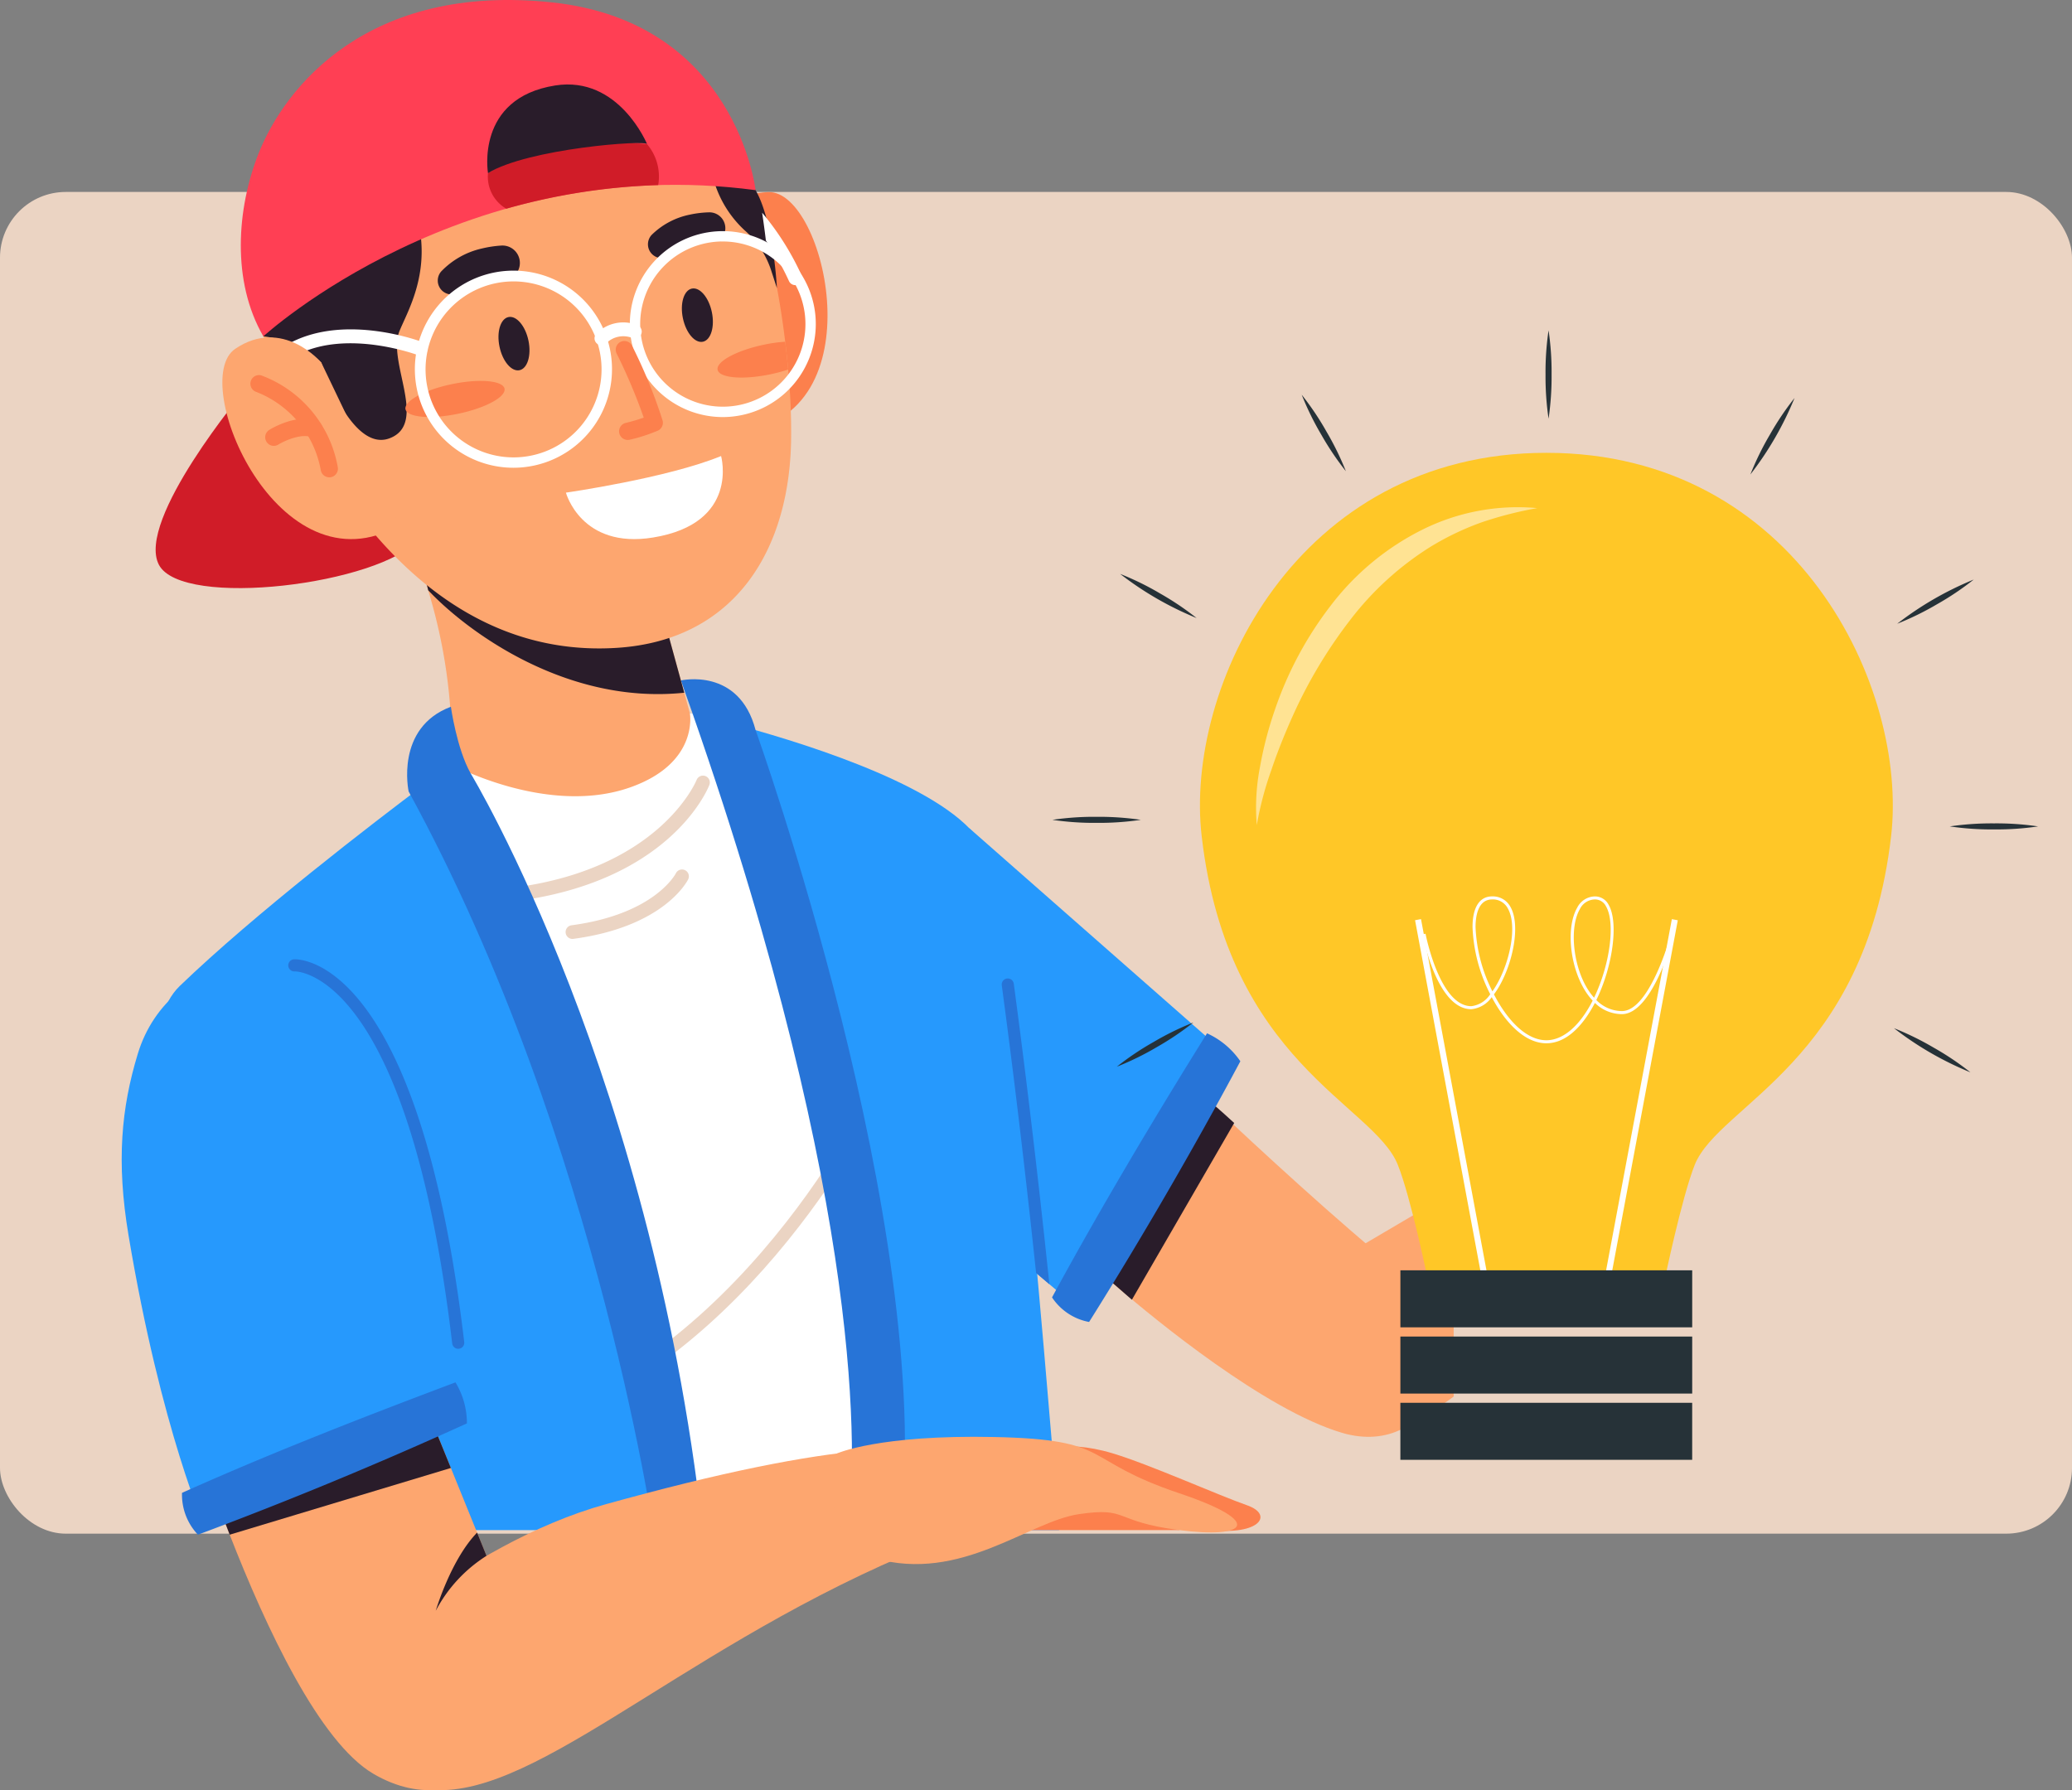<svg xmlns="http://www.w3.org/2000/svg" width="315" height="272.185" viewBox="0 0 315 272.185">
  <rect x="0" y="0" width="315" height="272.185" fill="#808080" stroke="none"/>
  <g id="Group_1190564" data-name="Group 1190564" transform="translate(-285.051 -6894.815)">
    <rect id="Rectangle_411391" data-name="Rectangle 411391" width="315" height="204" rx="10" transform="translate(285.051 6924)" fill="#ebd4c3"/>
    <g id="Group_1190558" data-name="Group 1190558" transform="translate(216.424 6797.775)">
      <g id="Group_1190557" data-name="Group 1190557" transform="translate(87.127 97.04)">
        <g id="Group_1190464" data-name="Group 1190464" transform="translate(4.653 103.273)">
          <path id="Path_1278616" data-name="Path 1278616" d="M221.759,277.445H99.6c-10.08-24.8-22.237-72.42-11.529-82.727,11.465-11.036,29.357-24.756,37.289-30.711,2.508-1.883,4.019-2.989,4.019-2.989l36.247-7.8s.145.036.422.094c.679.159,2.152.505,4.16,1.025,1.529.393,3.371.885,5.411,1.47,12.375,3.536,32.185,10.413,35.089,18.837C213.91,183.928,219.274,246.618,221.759,277.445Z" transform="translate(-83.907 -148.068)" fill="#2699fd"/>
          <path id="Path_1278617" data-name="Path 1278617" d="M179.937,277.445H147.821a223.02,223.02,0,0,0-5.143-23.57c-.175-.656-.354-1.319-.538-1.982-9.483-34.4-25.991-72.825-32.714-87.886,2.508-1.883,4.019-2.989,4.019-2.989l36.247-7.8s1.759.39,4.583,1.119c8.616,18.081,14.488,42,18.431,64.249q.256,1.435.5,2.865C177.4,245.994,179.27,268.082,179.937,277.445Z" transform="translate(-67.972 -148.068)" fill="#fff"/>
          <g id="Group_1190453" data-name="Group 1190453" transform="translate(74.168 70.517)">
            <g id="Group_1190452" data-name="Group 1190452">
              <g id="Group_1190451" data-name="Group 1190451">
                <g id="Group_1190450" data-name="Group 1190450">
                  <g id="Group_1190449" data-name="Group 1190449">
                    <g id="Group_1190448" data-name="Group 1190448">
                      <path id="Path_1278618" data-name="Path 1278618" d="M160.63,196.324c-6.168,9.654-16.394,22.963-30.528,32.424-.175-.656-.354-1.319-.538-1.982,14.488-9.867,24.748-23.85,30.565-33.307Q160.386,194.893,160.63,196.324Z" transform="translate(-129.565 -193.458)" fill="#ebd4c3"/>
                    </g>
                  </g>
                </g>
              </g>
            </g>
          </g>
          <path id="Path_1278619" data-name="Path 1278619" d="M166.767,279.424H158.8c1.308-10.811,2.747-48.387-23.637-124.134q-.872-2.5-1.782-5.057s8.851-2.063,11.353,7.552C144.73,157.785,172.046,233.742,166.767,279.424Z" transform="translate(-53.016 -150.048)" fill="#2774d7"/>
          <g id="Group_1190458" data-name="Group 1190458" transform="translate(53.094 14.661)">
            <g id="Group_1190457" data-name="Group 1190457">
              <g id="Group_1190456" data-name="Group 1190456">
                <g id="Group_1190455" data-name="Group 1190455">
                  <g id="Group_1190454" data-name="Group 1190454">
                    <path id="Path_1278620" data-name="Path 1278620" d="M117.684,178.285a1.041,1.041,0,0,1-.169-2.074c23.039-2.628,28.676-16.338,28.73-16.477a1.042,1.042,0,0,1,1.943.754c-.237.611-6.067,15.011-30.437,17.791C117.728,178.282,117.706,178.284,117.684,178.285Z" transform="translate(-116.592 -159.073)" fill="#ebd4c3"/>
                  </g>
                </g>
              </g>
            </g>
          </g>
          <g id="Group_1190463" data-name="Group 1190463" transform="translate(62.827 28.917)">
            <g id="Group_1190462" data-name="Group 1190462">
              <g id="Group_1190461" data-name="Group 1190461">
                <g id="Group_1190460" data-name="Group 1190460">
                  <g id="Group_1190459" data-name="Group 1190459">
                    <path id="Path_1278621" data-name="Path 1278621" d="M123.676,178.416a1.042,1.042,0,0,1-.188-2.073c12.692-1.694,15.84-7.849,15.871-7.911a1.041,1.041,0,0,1,1.87.915c-.143.294-3.679,7.221-17.466,9.061C123.735,178.411,123.705,178.414,123.676,178.416Z" transform="translate(-122.583 -167.849)" fill="#ebd4c3"/>
                  </g>
                </g>
              </g>
            </g>
          </g>
        </g>
        <g id="Group_1190550" data-name="Group 1190550" transform="translate(5.162)">
          <g id="Group_1190467" data-name="Group 1190467" transform="translate(0 58.941)">
            <g id="Group_1190466" data-name="Group 1190466">
              <g id="Group_1190465" data-name="Group 1190465">
                <path id="Path_1278622" data-name="Path 1278622" d="M97.727,123.17S81.2,142.9,84.709,149.674s33.754,2.991,39.506-3.887S108.991,119.713,97.727,123.17Z" transform="translate(-84.22 -122.757)" fill="#d01c28"/>
              </g>
            </g>
          </g>
          <g id="Group_1190474" data-name="Group 1190474" transform="translate(40.188 85.858)">
            <g id="Group_1190470" data-name="Group 1190470">
              <g id="Group_1190469" data-name="Group 1190469">
                <g id="Group_1190468" data-name="Group 1190468">
                  <path id="Path_1278623" data-name="Path 1278623" d="M140.914,173.186c-12.58,4.431-27.177-3.5-27.177-3.5a81.129,81.129,0,0,0-3.008-24.659c-.963-3.465-1.769-5.705-1.769-5.705l36.7,6.8,3.475,12.666.85,3.1S151.435,169.48,140.914,173.186Z" transform="translate(-108.96 -139.327)" fill="#fda66f"/>
                </g>
              </g>
            </g>
            <g id="Group_1190473" data-name="Group 1190473">
              <g id="Group_1190472" data-name="Group 1190472">
                <g id="Group_1190471" data-name="Group 1190471">
                  <path id="Path_1278624" data-name="Path 1278624" d="M149.134,158.794c-17.675,1.849-32.735-9.025-38.928-15.578a22.408,22.408,0,0,0-1.246-3.889l36.7,6.8Z" transform="translate(-108.96 -139.327)" fill="#291c2a"/>
                </g>
              </g>
            </g>
          </g>
          <g id="Group_1190477" data-name="Group 1190477" transform="translate(83.791 29.206)">
            <g id="Group_1190476" data-name="Group 1190476">
              <g id="Group_1190475" data-name="Group 1190475">
                <path id="Path_1278625" data-name="Path 1278625" d="M135.8,113.81s.668-9.079,9.375-9.357,16.62,34.113-4.446,36.371Z" transform="translate(-135.802 -104.452)" fill="#fc804d"/>
              </g>
            </g>
          </g>
          <g id="Group_1190480" data-name="Group 1190480" transform="translate(13.506 2.26)">
            <g id="Group_1190479" data-name="Group 1190479">
              <g id="Group_1190478" data-name="Group 1190478">
                <path id="Path_1278626" data-name="Path 1278626" d="M175.644,151.808c-.047,17.2-8.4,31.145-26.514,32.3-39.566,2.51-54.91-50.927-54.91-50.927-7.714-27.6,12.031-45.508,39.483-45.313s33.016,16.6,36.936,29.405a129.6,129.6,0,0,1,4.1,20.291c.167,1.384.327,2.8.452,4.232.159,1.758.284,3.541.364,5.341C175.618,148.682,175.655,150.245,175.644,151.808Z" transform="translate(-92.535 -87.864)" fill="#fda66f"/>
              </g>
            </g>
          </g>
          <g id="Group_1190483" data-name="Group 1190483" transform="translate(16.375 34.045)">
            <g id="Group_1190482" data-name="Group 1190482">
              <g id="Group_1190481" data-name="Group 1190481">
                <path id="Path_1278627" data-name="Path 1278627" d="M94.3,124.528a15.634,15.634,0,0,1,8.8,3.973s4.521,13.764,10.4,11.52-.365-11.582,1.464-16.212c1.148-2.906,4.625-8.484,2.96-16.379C117.92,107.431,99.4,113.909,94.3,124.528Z" transform="translate(-94.301 -107.431)" fill="#291c2a"/>
              </g>
            </g>
          </g>
          <g id="Group_1190486" data-name="Group 1190486" transform="translate(84.949 27.731)">
            <g id="Group_1190485" data-name="Group 1190485">
              <g id="Group_1190484" data-name="Group 1190484">
                <path id="Path_1278628" data-name="Path 1278628" d="M136.515,103.544a16.637,16.637,0,0,0,4.61,7.3A13.748,13.748,0,0,1,145.1,116.8l.916,2.82s-.606-12.219-4.089-16.077Z" transform="translate(-136.515 -103.544)" fill="#291c2a"/>
              </g>
            </g>
          </g>
          <g id="Group_1190489" data-name="Group 1190489" transform="translate(62.373 69.338)">
            <g id="Group_1190488" data-name="Group 1190488">
              <g id="Group_1190487" data-name="Group 1190487">
                <path id="Path_1278629" data-name="Path 1278629" d="M122.617,134.722s15.414-2.206,23.59-5.565c0,0,2.872,10.239-10.348,12.389C124.925,143.327,122.617,134.722,122.617,134.722Z" transform="translate(-122.617 -129.157)" fill="#fff"/>
              </g>
            </g>
          </g>
          <g id="Group_1190492" data-name="Group 1190492" transform="translate(37.972 57.916)">
            <g id="Group_1190491" data-name="Group 1190491">
              <g id="Group_1190490" data-name="Group 1190490">
                <path id="Path_1278630" data-name="Path 1278630" d="M122.666,123.3c.258,1.246-2.9,2.956-7.058,3.821s-7.737.559-8-.686,2.9-2.956,7.058-3.822S122.406,122.059,122.666,123.3Z" transform="translate(-107.596 -122.126)" fill="#fc804d"/>
              </g>
            </g>
          </g>
          <g id="Group_1190495" data-name="Group 1190495" transform="translate(85.423 51.958)">
            <g id="Group_1190494" data-name="Group 1190494">
              <g id="Group_1190493" data-name="Group 1190493">
                <path id="Path_1278631" data-name="Path 1278631" d="M147.541,122.69a25.715,25.715,0,0,1-2.721.726c-4.157.863-7.74.559-8-.689s2.9-2.953,7.058-3.821a22.94,22.94,0,0,1,3.21-.448C147.257,119.842,147.416,121.254,147.541,122.69Z" transform="translate(-136.807 -118.458)" fill="#fc804d"/>
              </g>
            </g>
          </g>
          <g id="Group_1190498" data-name="Group 1190498" transform="translate(52.119 48.182)">
            <g id="Group_1190497" data-name="Group 1190497">
              <g id="Group_1190496" data-name="Group 1190496">
                <path id="Path_1278632" data-name="Path 1278632" d="M120.865,119.74c.465,2.232-.145,4.245-1.361,4.5s-2.578-1.35-3.043-3.58.145-4.245,1.361-4.5S120.4,117.51,120.865,119.74Z" transform="translate(-116.305 -116.134)" fill="#291c2a"/>
              </g>
            </g>
          </g>
          <g id="Group_1190501" data-name="Group 1190501" transform="translate(79.999 43.852)">
            <g id="Group_1190500" data-name="Group 1190500">
              <g id="Group_1190499" data-name="Group 1190499">
                <path id="Path_1278633" data-name="Path 1278633" d="M138.028,117.074c.465,2.23-.145,4.243-1.361,4.5s-2.578-1.35-3.043-3.58.145-4.243,1.361-4.5S137.565,114.844,138.028,117.074Z" transform="translate(-133.468 -113.468)" fill="#291c2a"/>
              </g>
            </g>
          </g>
          <g id="Group_1190505" data-name="Group 1190505" transform="translate(42.891 37.33)">
            <g id="Group_1190504" data-name="Group 1190504">
              <g id="Group_1190503" data-name="Group 1190503">
                <g id="Group_1190502" data-name="Group 1190502">
                  <path id="Path_1278634" data-name="Path 1278634" d="M112.728,116.888a2.105,2.105,0,0,1-1.584-3.491,12.288,12.288,0,0,1,6.179-3.489,17.122,17.122,0,0,1,3.038-.452,2.649,2.649,0,0,1,2.4,3.955l-.232.413a.465.465,0,0,0,.086.045c-.015,0-1.339-.569-4.326.135a8.257,8.257,0,0,0-3.975,2.162A2.1,2.1,0,0,1,112.728,116.888Z" transform="translate(-110.624 -109.453)" fill="#291c2a"/>
                </g>
              </g>
            </g>
          </g>
          <g id="Group_1190509" data-name="Group 1190509" transform="translate(74.839 32.284)">
            <g id="Group_1190508" data-name="Group 1190508">
              <g id="Group_1190507" data-name="Group 1190507">
                <g id="Group_1190506" data-name="Group 1190506">
                  <path id="Path_1278635" data-name="Path 1278635" d="M132.4,113.308a2.1,2.1,0,0,1-1.548-3.523,11.5,11.5,0,0,1,5.828-3.09,15.57,15.57,0,0,1,2.937-.348,2.419,2.419,0,0,1,2.1,3.665l-.422.711a.665.665,0,0,0,.094.052c-.011-.006-1.171-.518-3.842.039a7.6,7.6,0,0,0-3.616,1.845A2.116,2.116,0,0,1,132.4,113.308Z" transform="translate(-130.291 -106.347)" fill="#291c2a"/>
                </g>
              </g>
            </g>
          </g>
          <g id="Group_1190526" data-name="Group 1190526" transform="translate(19.965 32.341)">
            <g id="Group_1190512" data-name="Group 1190512" transform="translate(19.495 8.871)">
              <g id="Group_1190511" data-name="Group 1190511">
                <g id="Group_1190510" data-name="Group 1190510">
                  <path id="Path_1278636" data-name="Path 1278636" d="M123.437,141.75a14.985,14.985,0,1,1,1.506-.075Q124.188,141.751,123.437,141.75Zm.052-28.332a13.378,13.378,0,1,0,13.288,12.056h0a13.382,13.382,0,0,0-13.288-12.056Z" transform="translate(-108.512 -111.843)" fill="#fff"/>
                </g>
              </g>
            </g>
            <g id="Group_1190515" data-name="Group 1190515" transform="translate(52.126 2.801)">
              <g id="Group_1190514" data-name="Group 1190514">
                <g id="Group_1190513" data-name="Group 1190513">
                  <path id="Path_1278637" data-name="Path 1278637" d="M142.709,136.377A14.135,14.135,0,1,1,156.8,120.845h0a14.151,14.151,0,0,1-12.669,15.461Q143.418,136.377,142.709,136.377Zm.036-26.7A12.561,12.561,0,1,0,155.233,121h0A12.579,12.579,0,0,0,142.744,109.68Z" transform="translate(-128.599 -108.106)" fill="#fff"/>
                </g>
              </g>
            </g>
            <g id="Group_1190519" data-name="Group 1190519" transform="translate(72.234)">
              <g id="Group_1190518" data-name="Group 1190518">
                <g id="Group_1190517" data-name="Group 1190517">
                  <g id="Group_1190516" data-name="Group 1190516">
                    <path id="Path_1278638" data-name="Path 1278638" d="M146.426,117.306a.873.873,0,0,1-.3.083,1.058,1.058,0,0,1-1.074-.638,39.693,39.693,0,0,0-3.5-6.14c-.179-1.49-.374-2.9-.569-4.228a41.822,41.822,0,0,1,6.01,9.547A1.047,1.047,0,0,1,146.426,117.306Z" transform="translate(-140.978 -106.382)" fill="#fff"/>
                  </g>
                </g>
              </g>
            </g>
            <g id="Group_1190522" data-name="Group 1190522" transform="translate(46.757 16.692)">
              <g id="Group_1190521" data-name="Group 1190521">
                <g id="Group_1190520" data-name="Group 1190520">
                  <path id="Path_1278639" data-name="Path 1278639" d="M126.343,120.112a1.048,1.048,0,0,1-.786-1.741,5.751,5.751,0,0,1,6.249-1.311,1.051,1.051,0,0,1-.711,1.977,3.682,3.682,0,0,0-3.973.734A1.055,1.055,0,0,1,126.343,120.112Z" transform="translate(-125.295 -116.658)" fill="#fff"/>
                </g>
              </g>
            </g>
            <g id="Group_1190525" data-name="Group 1190525" transform="translate(0 17.741)">
              <g id="Group_1190524" data-name="Group 1190524">
                <g id="Group_1190523" data-name="Group 1190523">
                  <path id="Path_1278640" data-name="Path 1278640" d="M97.562,121.3a1.051,1.051,0,0,1-.487-1.982c8.476-4.42,19.66-.231,20.131-.05a1.05,1.05,0,0,1-.749,1.962c-.109-.041-10.781-4.029-18.411-.05A1.046,1.046,0,0,1,97.562,121.3Z" transform="translate(-96.511 -117.303)" fill="#fff"/>
                </g>
              </g>
            </g>
          </g>
          <g id="Group_1190529" data-name="Group 1190529" transform="translate(69.931 51.818)">
            <g id="Group_1190528" data-name="Group 1190528">
              <g id="Group_1190527" data-name="Group 1190527">
                <path id="Path_1278641" data-name="Path 1278641" d="M129.112,133.445a1.312,1.312,0,0,1-.309-2.588,28.2,28.2,0,0,0,2.739-.807,85.124,85.124,0,0,0-4.134-9.777,1.313,1.313,0,0,1,2.347-1.176,77.8,77.8,0,0,1,4.656,11.4,1.314,1.314,0,0,1-.72,1.533,25.681,25.681,0,0,1-4.267,1.381A1.288,1.288,0,0,1,129.112,133.445Z" transform="translate(-127.27 -118.372)" fill="#fc804d"/>
              </g>
            </g>
          </g>
          <g id="Group_1190539" data-name="Group 1190539" transform="translate(10.14 51.302)">
            <g id="Group_1190532" data-name="Group 1190532">
              <g id="Group_1190531" data-name="Group 1190531">
                <g id="Group_1190530" data-name="Group 1190530">
                  <path id="Path_1278642" data-name="Path 1278642" d="M105.5,121.868s-5.867-6.961-13.082-2.076,6.563,37.375,24.943,26.842Z" transform="translate(-90.463 -118.054)" fill="#fda66f"/>
                </g>
              </g>
            </g>
            <g id="Group_1190535" data-name="Group 1190535" transform="translate(4.189 5.703)">
              <g id="Group_1190534" data-name="Group 1190534">
                <g id="Group_1190533" data-name="Group 1190533">
                  <path id="Path_1278643" data-name="Path 1278643" d="M105.11,137.135a1.314,1.314,0,0,1-1.288-1.067A15.788,15.788,0,0,0,93.96,124.13a1.313,1.313,0,0,1,.788-2.5A18.256,18.256,0,0,1,106.4,135.578a1.315,1.315,0,0,1-1.044,1.535A1.422,1.422,0,0,1,105.11,137.135Z" transform="translate(-93.041 -121.565)" fill="#fc804d"/>
                </g>
              </g>
            </g>
            <g id="Group_1190538" data-name="Group 1190538" transform="translate(6.515 12.379)">
              <g id="Group_1190537" data-name="Group 1190537">
                <g id="Group_1190536" data-name="Group 1190536">
                  <path id="Path_1278644" data-name="Path 1278644" d="M95.787,129.785a1.313,1.313,0,0,1-.692-2.429c.411-.255,4.1-2.456,7.209-1.4a1.313,1.313,0,0,1-.85,2.484c-1.647-.564-4.211.668-4.977,1.144A1.311,1.311,0,0,1,95.787,129.785Z" transform="translate(-94.473 -125.674)" fill="#fc804d"/>
                </g>
              </g>
            </g>
          </g>
          <g id="Group_1190549" data-name="Group 1190549" transform="translate(12.947)">
            <g id="Group_1190542" data-name="Group 1190542">
              <g id="Group_1190541" data-name="Group 1190541">
                <g id="Group_1190540" data-name="Group 1190540">
                  <path id="Path_1278645" data-name="Path 1278645" d="M95.619,137.615s30.591-28.112,74.829-22.23c0,0-2.893-25.564-30.929-28.546S98.865,99.751,94.885,109.818C91.569,118.206,90.77,129.256,95.619,137.615Z" transform="translate(-92.19 -86.473)" fill="#ff3f54"/>
                </g>
              </g>
            </g>
            <g id="Group_1190545" data-name="Group 1190545" transform="translate(37.543 21.687)">
              <g id="Group_1190544" data-name="Group 1190544">
                <g id="Group_1190543" data-name="Group 1190543">
                  <path id="Path_1278646" data-name="Path 1278646" d="M115.339,104.464a5.631,5.631,0,0,0,2.779,5.406,95.739,95.739,0,0,1,23.093-3.593,7.583,7.583,0,0,0-1.672-6.2S125.948,98.236,115.339,104.464Z" transform="translate(-115.302 -99.823)" fill="#d01c28"/>
                </g>
              </g>
            </g>
            <g id="Group_1190548" data-name="Group 1190548" transform="translate(37.462 12.842)">
              <g id="Group_1190547" data-name="Group 1190547">
                <g id="Group_1190546" data-name="Group 1190546">
                  <path id="Path_1278647" data-name="Path 1278647" d="M115.371,107.864s-1.975-11.4,10.206-13.332c9.7-1.537,13.994,8.946,13.994,8.946C139.57,102.745,121.334,104.136,115.371,107.864Z" transform="translate(-115.252 -94.378)" fill="#291c2a"/>
                </g>
              </g>
            </g>
          </g>
        </g>
        <g id="Group_1190552" data-name="Group 1190552" transform="translate(126.937 125.921)">
          <path id="Path_1278648" data-name="Path 1278648" d="M208.9,240.686c-11.72-3.481-28.452-17.274-33.808-21.87-1.1-.944-1.722-1.5-1.722-1.5l13.242-28.934s1.14,1.09,3.041,2.875c5.89,5.531,19.063,17.755,28.075,24.932C230.788,226.594,223.022,244.876,208.9,240.686Z" transform="translate(-150.329 -148.758)" fill="#fda66f"/>
          <path id="Path_1278649" data-name="Path 1278649" d="M212.43,197.989v31.184a45.423,45.423,0,0,1-6.218,3.908c-9.324,4.9-11.285-24.79-11.285-24.79Z" transform="translate(-136.867 -142.76)" fill="#fda66f"/>
          <path id="Path_1278650" data-name="Path 1278650" d="M192.523,193.581l-15.552,26.875c-1.1-.944-3.6-3.138-3.6-3.138l13.242-28.934S190.621,191.794,192.523,193.581Z" transform="translate(-150.329 -148.758)" fill="#291c2a"/>
          <path id="Path_1278651" data-name="Path 1278651" d="M199.454,197.708,179.32,238.426l-6.04-5.1-2.019-1.714-3.572-3.015s-13.364-39.257-6.585-64.608Z" transform="translate(-159.185 -163.99)" fill="#2699fd"/>
          <path id="Path_1278652" data-name="Path 1278652" d="M168.112,223.341a8.648,8.648,0,0,0,5.634,3.738c7.8-12.415,15.994-26.529,22.994-39.639a12.29,12.29,0,0,0-5.063-4.25C183.372,196.481,174.87,210.856,168.112,223.341Z" transform="translate(-153.611 -152.001)" fill="#2774d7"/>
          <g id="Group_1190551" data-name="Group 1190551" transform="translate(6.852 22.853)">
            <path id="Path_1278653" data-name="Path 1278653" d="M170.646,224.542l-2.019-1.714c-.864-8.2-2.739-25.346-5.216-43.73a.92.92,0,0,1,1.824-.244C167.922,198.833,169.9,217.349,170.646,224.542Z" transform="translate(-163.403 -178.058)" fill="#2774d7"/>
          </g>
        </g>
        <path id="Path_1278654" data-name="Path 1278654" d="M153.05,281.19h-7.326s-8.4-61.985-37.737-115.682c0,0-2.109-9.682,6.421-12.885,0,0,.887,6.36,3,10.122C117.407,162.745,145.724,209.432,153.05,281.19Z" transform="translate(-64.362 -45.167)" fill="#2774d7"/>
        <g id="Group_1190554" data-name="Group 1190554" transform="translate(14.158 215.029)">
          <path id="Path_1278655" data-name="Path 1278655" d="M113.845,273.5c-8.159-4.8-16.273-22.1-21.823-36.343-.812-2.089-1.572-4.115-2.264-6.018l32.565-12.294c1.051,2.584,2.173,5.339,3.324,8.168,1.311,3.228,2.661,6.551,3.985,9.828q.724,1.781,1.431,3.532c1.2,2.974,2.357,5.856,3.434,8.54C141.92,267.44,128.371,282.038,113.845,273.5Z" transform="translate(-89.758 -218.845)" fill="#fda66f"/>
          <path id="Path_1278656" data-name="Path 1278656" d="M125.646,227.013,92.022,237.157c-.812-2.089-1.572-4.115-2.264-6.018l32.565-12.294C123.374,221.429,124.5,224.184,125.646,227.013Z" transform="translate(-89.758 -218.845)" fill="#291c2a"/>
          <path id="Path_1278657" data-name="Path 1278657" d="M100.911,255.638s19.376-19.022,41.32-25.12c35.131-9.764,51.262-10.179,58.111-5.76s3.991,7-6.186,10.887c-36.9,14.1-60.135,37.9-76.579,38.34S100.911,255.638,100.911,255.638Z" transform="translate(-82.794 -216.837)" fill="#fda66f"/>
          <path id="Path_1278658" data-name="Path 1278658" d="M118.152,233.454a22,22,0,0,0-7.718,8.356c.08-.275,2.344-7.822,6.287-11.888Q117.444,231.7,118.152,233.454Z" transform="translate(-76.847 -211.928)" fill="#291c2a"/>
          <g id="Group_1190553" data-name="Group 1190553" transform="translate(93.844 3.432)">
            <path id="Path_1278659" data-name="Path 1278659" d="M190.58,231.577H163.132c.44-.335.88-.655,1.316-.967a22.513,22.513,0,0,1,17.914-3.353C186.194,228.13,189.875,229.987,190.58,231.577Z" transform="translate(-137.786 -217.389)" fill="#fc804d"/>
            <path id="Path_1278660" data-name="Path 1278660" d="M166.618,222.82s3.821-2.247,11.616.086c5.6,1.678,16.121,6.394,20.445,7.9s1.667,4.885-6.512,3.631C182.952,233.028,166.618,222.82,166.618,222.82Z" transform="translate(-135.609 -220.403)" fill="#fc804d"/>
            <path id="Path_1278661" data-name="Path 1278661" d="M148.28,223.487s6.33-2.874,23.936-2.5c18.276.393,12.917,3.449,28.107,8.557,13.1,4.407,10.227,6.918,0,5.6s-7.588-3.564-15.273-2.43-17.911,10.43-31.01,6.728C147.825,237.688,146.446,228.871,148.28,223.487Z" transform="translate(-147.529 -220.958)" fill="#fda66f"/>
          </g>
        </g>
        <g id="Group_1190556" data-name="Group 1190556" transform="translate(0 145.858)">
          <path id="Path_1278662" data-name="Path 1278662" d="M118.876,185.149c-9.427-13.681-30.562-10.557-35.388,5.34-2.492,8.2-3.289,16.347-1.405,27.6,4.982,29.756,11.775,44.821,11.775,44.821l39.667-16.231s-2.451-43.414-14.293-61Q119.054,185.407,118.876,185.149Z" transform="translate(-81.042 -176.114)" fill="#2699fd"/>
          <path id="Path_1278663" data-name="Path 1278663" d="M86.695,232.661a8.83,8.83,0,0,0,2.42,6.36q20.6-7.69,40.892-16.923a11.977,11.977,0,0,0-1.738-6.236C113.6,221.376,99.645,226.847,86.695,232.661Z" transform="translate(-77.524 -151.537)" fill="#2774d7"/>
          <g id="Group_1190555" data-name="Group 1190555" transform="translate(25.323)">
            <path id="Path_1278664" data-name="Path 1278664" d="M122.467,235.48a.921.921,0,0,1-.911-.811C114.824,177.8,97.778,178.1,97.6,178.1a.918.918,0,0,1-.1-1.834c.767-.047,18.949-.37,25.882,58.187a.917.917,0,0,1-.8,1.02C122.54,235.477,122.5,235.48,122.467,235.48Z" transform="translate(-96.631 -176.263)" fill="#2774d7"/>
          </g>
        </g>
      </g>
    </g>
    <g id="Group_1190563" data-name="Group 1190563" transform="translate(151.752 6861.304)">
      <g id="Group_1190561" data-name="Group 1190561" transform="translate(315.721 102.359)">
        <path id="Path_1278665" data-name="Path 1278665" d="M422.769,162.323c-4.031,34.414-26.139,40.736-29.844,49.914-1.98,4.97-4.6,17.6-4.6,17.6l-35.957-.006s-2.6-12.63-4.6-17.6c-3.679-9.179-25.809-15.509-29.806-49.924-2.642-22.613,14.365-58.314,52.414-58.308S425.4,139.71,422.769,162.323Z" transform="translate(-317.695 -103.998)" fill="#ffc727"/>
        <g id="Group_1190559" data-name="Group 1190559" transform="translate(32.706 67.444)">
          <rect id="Rectangle_411449" data-name="Rectangle 411449" width="0.919" height="58.183" transform="translate(0 3.623) rotate(-10.557)" fill="#fff"/>
          <rect id="Rectangle_411450" data-name="Rectangle 411450" width="58.183" height="0.919" transform="matrix(0.184, -0.983, 0.983, 0.184, 28.333, 60.654)" fill="#fff"/>
          <path id="Path_1278666" data-name="Path 1278666" d="M373.338,199.711h0c-3.252,0-6.231-3.094-8.3-7.015a4.292,4.292,0,0,1-3.107,1.835h0c-5.2,0-7.322-10.923-7.409-11.388l.451-.085c.021.11,2.134,11.014,6.958,11.014h0a3.993,3.993,0,0,0,2.879-1.819,24.272,24.272,0,0,1-2.693-10.206c0-3.01,1.061-4.669,2.986-4.669h0a3.033,3.033,0,0,1,2.766,1.574c1.583,2.742.4,8.463-1.688,12.087a12.5,12.5,0,0,1-.809,1.235c2,3.875,4.884,6.977,7.969,6.977h0c2.316,0,4.63-1.8,6.516-5.064.18-.312.355-.632.521-.96a10.047,10.047,0,0,1-1.348-1.845c-2.194-3.8-2.652-9.428-1-12.286a3.067,3.067,0,0,1,2.71-1.714h0a2.325,2.325,0,0,1,2.07,1.281c1.548,2.682.619,9.382-1.873,14.475a5.454,5.454,0,0,0,3.888,1.678c4.142,0,7.233-10.949,7.265-11.059l.443.123c-.13.465-3.219,11.4-7.707,11.4h0a5.864,5.864,0,0,1-4.106-1.707q-.223.434-.462.848C378.859,196.833,376.526,199.711,373.338,199.711Zm7.4-21.87a2.6,2.6,0,0,0-2.312,1.484c-1.551,2.687-1.084,8.214,1,11.827a9.647,9.647,0,0,0,1.17,1.632c2.383-4.949,3.284-11.345,1.813-13.892a1.866,1.866,0,0,0-1.672-1.051Zm-15.636,0c-2.2,0-2.528,2.637-2.528,4.209a23.768,23.768,0,0,0,2.564,9.767q.327-.459.642-1.005c2.028-3.513,3.192-9.024,1.688-11.628A2.563,2.563,0,0,0,365.1,177.839Z" transform="translate(-353.38 -177.379)" fill="#fff"/>
        </g>
        <g id="Group_1190560" data-name="Group 1190560" transform="translate(30.472 124.295)">
          <rect id="Rectangle_411451" data-name="Rectangle 411451" width="44.364" height="8.67" transform="translate(0.003)" fill="#263238"/>
          <rect id="Rectangle_411452" data-name="Rectangle 411452" width="44.364" height="8.67" transform="translate(0.002 10.072)" fill="#263238"/>
          <rect id="Rectangle_411453" data-name="Rectangle 411453" width="44.364" height="8.67" transform="translate(0 20.145)" fill="#263238"/>
        </g>
        <path id="Path_1278667" data-name="Path 1278667" d="M327.087,161.329a32.328,32.328,0,0,1,.494-8.872,56.628,56.628,0,0,1,2.256-8.648,54.844,54.844,0,0,1,8.481-15.839,39.856,39.856,0,0,1,13.926-11.549,32.514,32.514,0,0,1,17.478-3.288,57.734,57.734,0,0,0-8.434,2.157,42.363,42.363,0,0,0-7.671,3.65,46.265,46.265,0,0,0-12.4,11.293,72.256,72.256,0,0,0-8.722,14.632c-1.17,2.618-2.254,5.292-3.172,8.034A50.821,50.821,0,0,0,327.087,161.329Z" transform="translate(-318.444 -104.727)" fill="#fff" opacity="0.5"/>
      </g>
      <g id="Group_1190562" data-name="Group 1190562" transform="translate(293.299 83.739)">
        <path id="Path_1278668" data-name="Path 1278668" d="M375.321,97.17a43.759,43.759,0,0,1-.46-6.716,43.287,43.287,0,0,1,.46-6.715,43.174,43.174,0,0,1,.46,6.715A43.759,43.759,0,0,1,375.321,97.17Z" transform="translate(-299.898 -83.739)" fill="#263238"/>
        <path id="Path_1278669" data-name="Path 1278669" d="M341.245,106.02a43.575,43.575,0,0,1-3.755-5.586,43.059,43.059,0,0,1-2.96-6.045,43.1,43.1,0,0,1,3.755,5.586A43.772,43.772,0,0,1,341.245,106.02Z" transform="translate(-296.635 -84.601)" fill="#263238"/>
        <path id="Path_1278670" data-name="Path 1278670" d="M316.124,130.743a49.3,49.3,0,0,1-11.632-6.715,43.168,43.168,0,0,1,6.046,2.959A43.771,43.771,0,0,1,316.124,130.743Z" transform="translate(-294.205 -86.999)" fill="#263238"/>
        <path id="Path_1278671" data-name="Path 1278671" d="M306.731,164.674a43.642,43.642,0,0,1-6.716.46,43.186,43.186,0,0,1-6.716-.46,43.186,43.186,0,0,1,6.716-.459A43.642,43.642,0,0,1,306.731,164.674Z" transform="translate(-293.299 -90.25)" fill="#263238"/>
        <path id="Path_1278672" data-name="Path 1278672" d="M315.581,198.24A43.774,43.774,0,0,1,309.995,202a43.274,43.274,0,0,1-6.046,2.96,43.171,43.171,0,0,1,5.586-3.756A43.726,43.726,0,0,1,315.581,198.24Z" transform="translate(-294.161 -93.002)" fill="#263238"/>
        <path id="Path_1278673" data-name="Path 1278673" d="M432.489,199.18a43.828,43.828,0,0,1,6.045,2.96,43.166,43.166,0,0,1,5.586,3.755,49.314,49.314,0,0,1-11.631-6.716Z" transform="translate(-304.56 -93.079)" fill="#263238"/>
        <path id="Path_1278674" data-name="Path 1278674" d="M441.724,165.76a43.746,43.746,0,0,1,6.715-.459,43.188,43.188,0,0,1,6.716.459,43.186,43.186,0,0,1-6.716.46A43.63,43.63,0,0,1,441.724,165.76Z" transform="translate(-305.307 -90.338)" fill="#263238"/>
        <path id="Path_1278675" data-name="Path 1278675" d="M433.032,131.684a49.314,49.314,0,0,1,11.631-6.716,43.169,43.169,0,0,1-5.586,3.755A43.721,43.721,0,0,1,433.032,131.684Z" transform="translate(-304.604 -87.075)" fill="#263238"/>
        <path id="Path_1278676" data-name="Path 1278676" d="M408.741,106.563a43.63,43.63,0,0,1,2.96-6.046,43.163,43.163,0,0,1,3.755-5.586,49.345,49.345,0,0,1-6.716,11.632Z" transform="translate(-302.639 -84.644)" fill="#263238"/>
      </g>
    </g>
  </g>
</svg>
